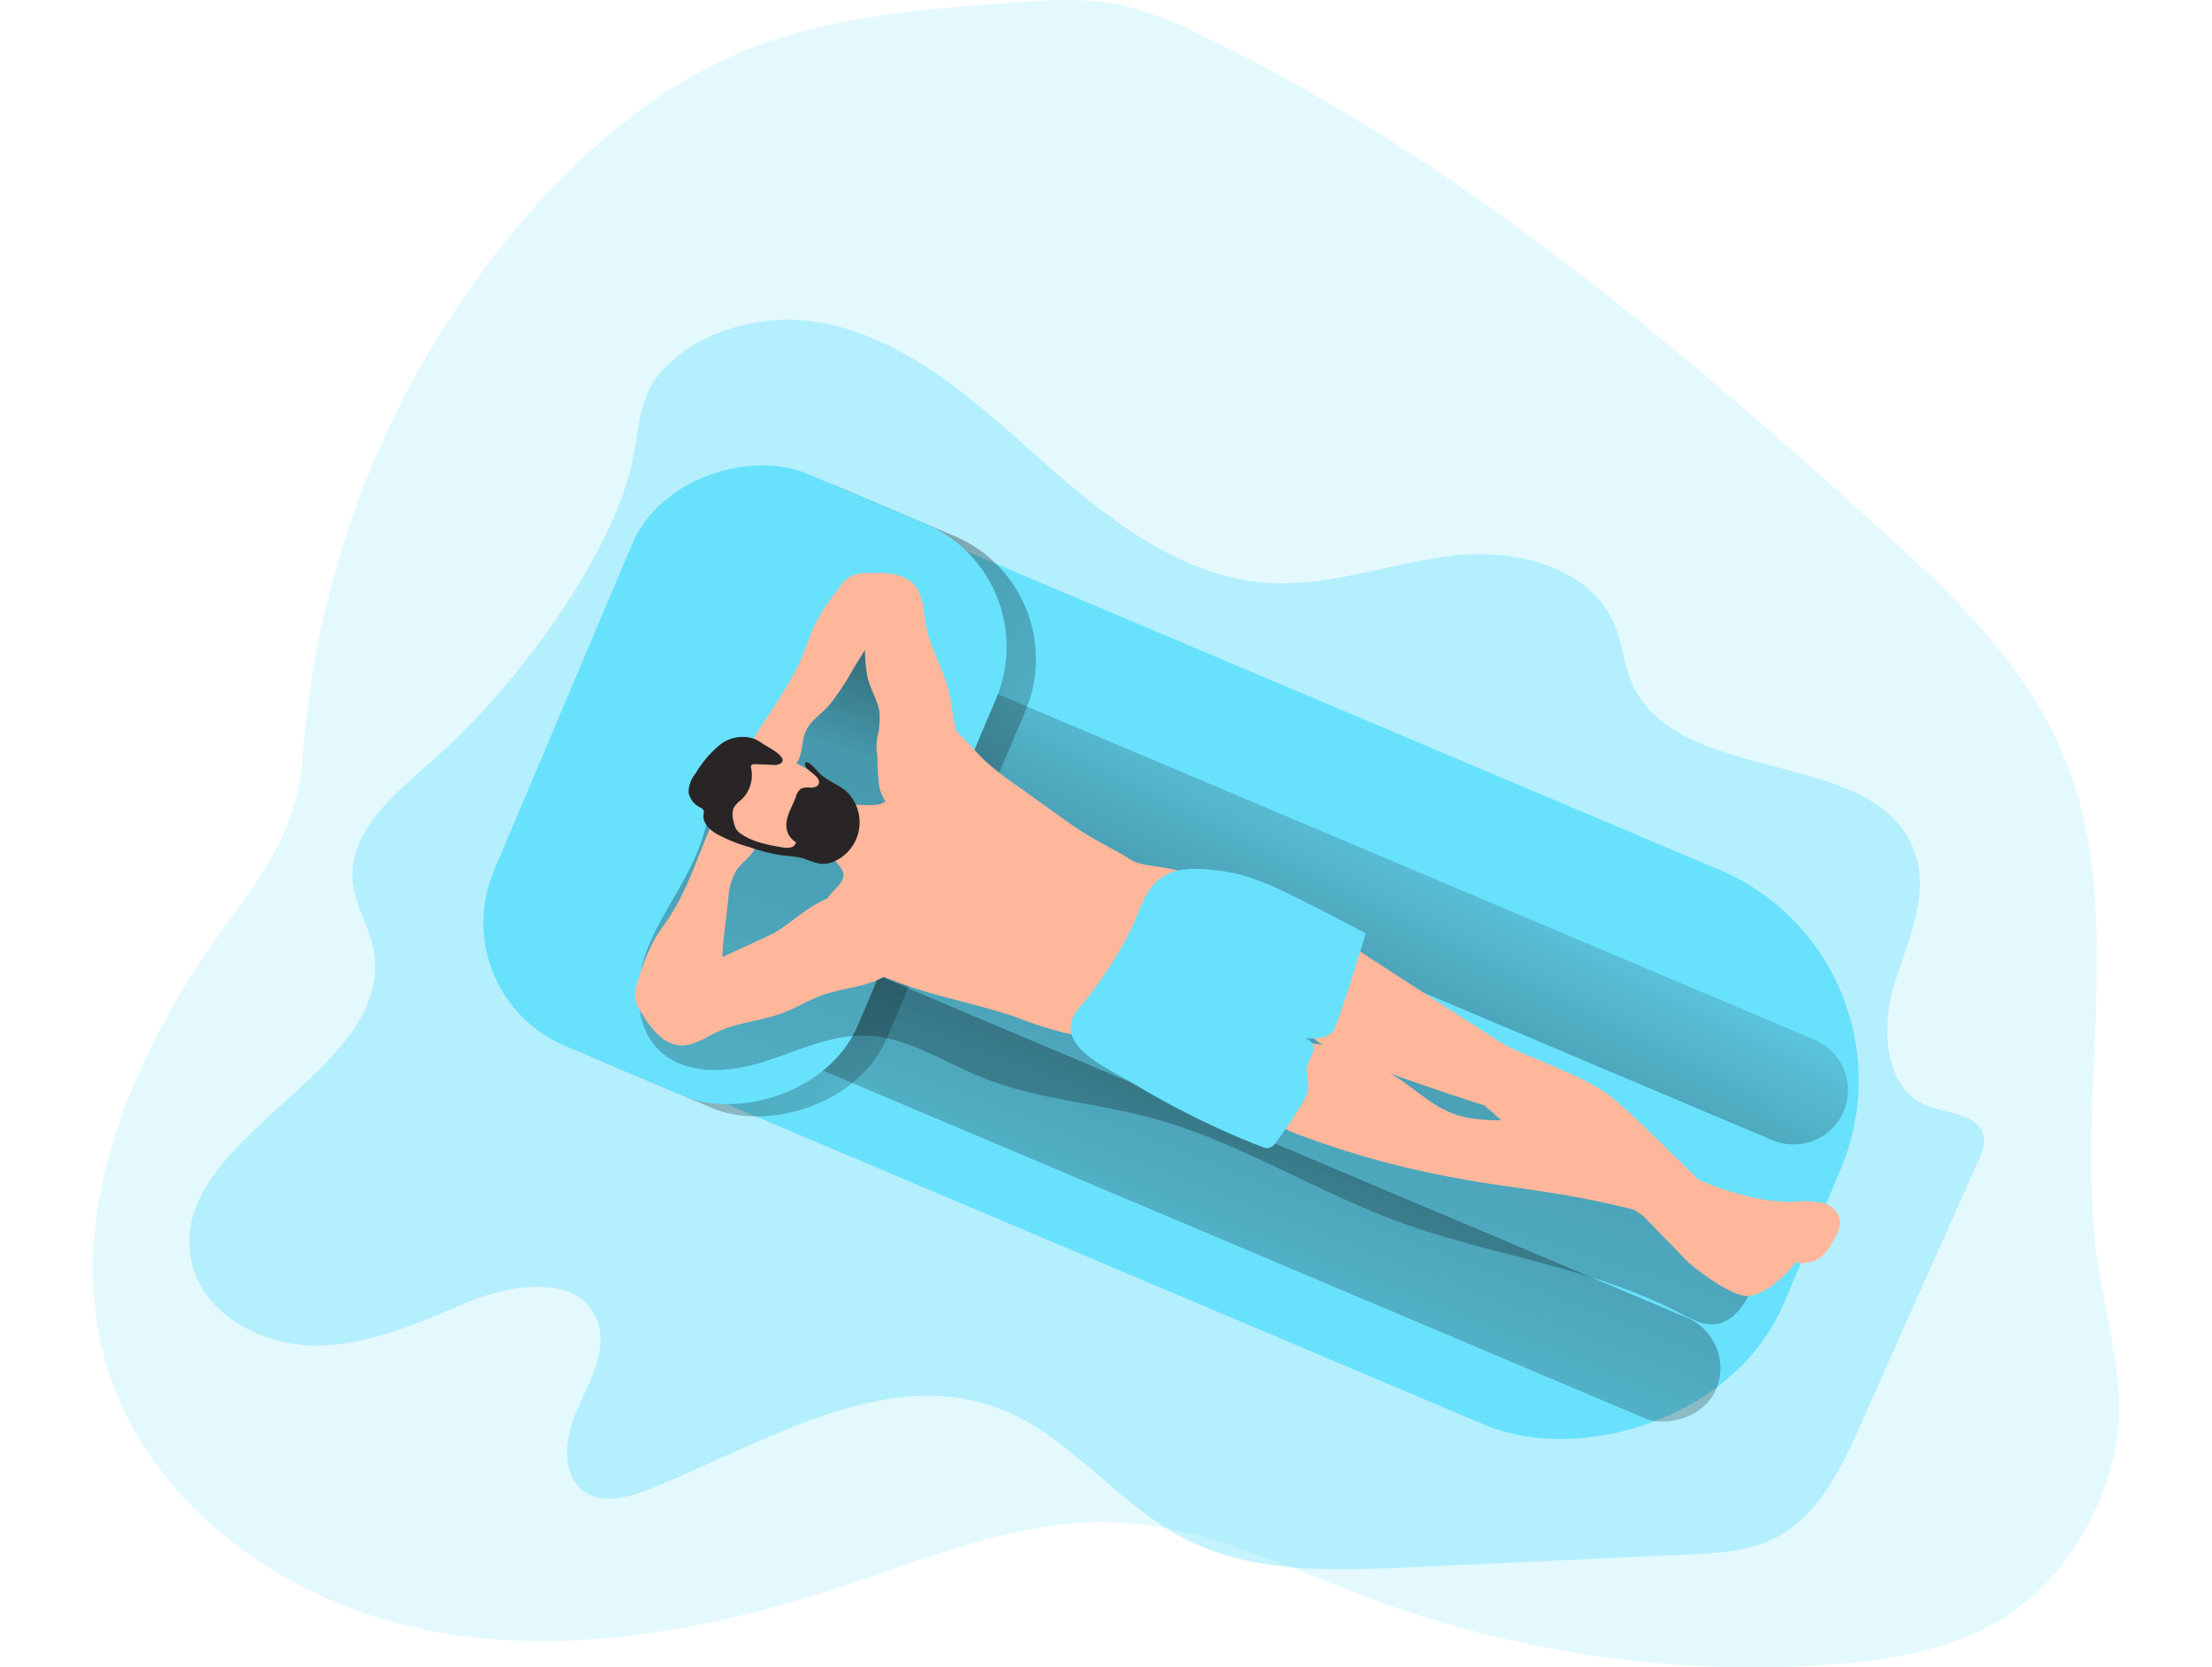 <svg id="Layer_1" data-name="Layer 1" xmlns="http://www.w3.org/2000/svg" xmlns:xlink="http://www.w3.org/1999/xlink" viewBox="0 0 338.04 278.11" width="406" height="306" class="illustration styles_illustrationTablet__1DWOa"><defs><linearGradient id="linear-gradient" x1="216.2" y1="188.99" x2="168.89" y2="67.92" gradientTransform="matrix(0.39, 0.92, 0.92, -0.39, -7.58, 86.59)" gradientUnits="userSpaceOnUse"><stop offset="0.01"></stop><stop offset="0.13" stop-opacity="0.69"></stop><stop offset="0.25" stop-opacity="0.32"></stop><stop offset="1" stop-opacity="0"></stop></linearGradient><linearGradient id="linear-gradient-2" x1="203.17" y1="155.95" x2="234.14" y2="217.33" gradientTransform="matrix(1, 0, 0, -1, -0.01, 351.99)" xlink:href="#linear-gradient"></linearGradient><linearGradient id="linear-gradient-3" x1="93.66" y1="225.92" x2="235.94" y2="127.18" gradientTransform="matrix(0.39, 0.92, 0.92, -0.39, -96.95, 106.37)" xlink:href="#linear-gradient"></linearGradient><linearGradient id="linear-gradient-4" x1="240.74" y1="244.92" x2="158.53" y2="-12.43" gradientTransform="matrix(1, 0, 0, -1, 0, 352)" xlink:href="#linear-gradient"></linearGradient></defs><title>7</title><path d="M358.81,240.48c-.51-2.66-1-5.3-1.34-7.89-3.64-27.91,5.23-57.73-5.65-83.69-6.48-15.46-19.16-27.34-31.61-38.57C285.57,79.09,249.4,48.58,207.26,28.6a58.54,58.54,0,0,0-12.47-4.66c-6.06-1.31-12.35-.86-18.53-.4-15,1.11-30.39,2.29-44.37,8S106,47.21,96.06,58.54a154.58,154.58,0,0,0-37.85,90.33C57,165.24,47.81,172.6,39.58,185.82,27.25,205.63,19,228.5,25.33,250.42c6.7,23.13,29,39.4,52.55,44.37s48.18.26,71-7.33c14.94-5,30-11.24,45.73-10.4,14.6.77,28.07,7.6,41.77,12.71a183.48,183.48,0,0,0,76.1,11c10.31-.71,20.9-2.42,29.63-7.95,9.36-5.93,15.37-15.85,18.09-26.43C362.4,258.05,360.48,249.13,358.81,240.48Z" transform="translate(-23.15 -23.08)" fill="#68e1fd" opacity="0.18" style="isolation: isolate;"></path><path d="M80.54,149.3c-6.56,5.88-15,12.32-14,21.08.41,3.74,2.59,7.06,3.37,10.75,4.36,20.79-34.61,31.45-30.32,52.26,1.8,8.75,11.42,14,20.36,14.13s17.38-3.72,25.63-7.17c7.48-3.13,18.44-4.74,21.61,2.72,2,4.78-.9,10-3.08,14.76S101,269.19,105.31,272c3.09,2,7.18.88,10.61-.49,19.16-7.62,39.41-20.83,58.64-13.38,11.7,4.53,19.5,15.82,30.64,21.58,11.29,5.85,24.68,5.41,37.39,4.82l46.6-2.14c5.05-.23,10.28-.51,14.78-2.83,7-3.63,10.75-11.4,14-18.64l19.7-44.16a7.1,7.1,0,0,0,.9-4.18c-.76-3.69-5.93-3.66-9.43-5.05-7-2.78-7.71-12.54-5.59-19.77s5.92-14.7,3.73-21.91c-5.62-18.58-39.91-11.09-47.46-29-1.26-3-1.51-6.35-2.73-9.37-3.93-9.72-16.38-12.87-26.81-11.72s-20.57,5.22-31,4.56c-14.4-.9-26.63-10.49-37.42-20.07s-21.94-20-36-23.1c-7.77-1.73-16.94-.32-23.58,4.2-9.51,6.48-7.08,12.4-9.91,21.81C107.61,118.82,93,138.17,80.54,149.3Z" transform="translate(-23.15 -23.08)" fill="#68e1fd" opacity="0.38" style="isolation: isolate;"></path><rect x="162.21" y="82.17" width="100.52" height="211.75" rx="38.11" transform="translate(-66.64 287.39) rotate(-67.07)" fill="#68e1fd"></rect><rect x="187.34" y="107.7" width="18.18" height="211.75" rx="9.09" transform="translate(-99.94 288.2) rotate(-67.07)" fill="url(#linear-gradient)"></rect><path d="M132.13,121.11,310.4,196.53a9.09,9.09,0,0,1,4.83,11.91h0a9.09,9.09,0,0,1-11.91,4.83L125,137.85a9.09,9.09,0,0,1-4.83-11.91h0A9.1,9.1,0,0,1,132.13,121.11Z" transform="translate(-23.15 -23.08)" fill="url(#linear-gradient-2)"></path><rect x="85.01" y="123.06" width="103.63" height="65.96" rx="22.28" transform="translate(-83.33 198.18) rotate(-67.07)" fill="url(#linear-gradient-3)"></rect><rect x="80.13" y="121" width="103.63" height="65.96" rx="22.28" transform="translate(-84.42 192.43) rotate(-67.07)" fill="#68e1fd"></rect><path d="M130.87,148.94a12.23,12.23,0,0,0-3.37,3,11.85,11.85,0,0,0-1.28,4.91,34.29,34.29,0,0,1-2.49,9c-2.35,5.47-6.09,10.28-8.18,15.86s-2.12,12.6,2.21,16.69,11.34,3.65,17.08,1.87,11.35-4.63,17.36-4.43c6.82.23,12.8,4.33,19.12,6.91,9,3.67,18.94,4.26,28.33,6.79,14.28,3.84,27,12,40.83,17.16,15.63,5.79,32.72,7.68,47.46,15.44,1.79.94,3.67,2,5.68,1.83,3.63-.29,5.7-4.19,7.08-7.57.77-1.88,1.56-3.91,1.1-5.89-.51-2.21-2.43-3.78-4.23-5.16-15.18-11.62-30.72-23.06-48.09-31-7.54-3.46-15.36-6.25-23.17-9-6-2.13-12-4.26-18-6.27-9.26-3.09-18.61-5.89-27.75-9.29-4.21-1.57-8.49-3.35-11.64-6.55-4.67-4.76-6-11.74-8-18.1a73.27,73.27,0,0,0-11.26-21.85c-5.43,2.86-5.9,7.64-8.08,12.65A33.17,33.17,0,0,1,130.87,148.94Z" transform="translate(-23.15 -23.08)" fill="url(#linear-gradient-4)"></path><path d="M232.74,180.64s24.4,15.83,26.09,16.83,12,4.75,16.52,7.76,20.84,20.27,22.71,21.21,9.78,4.32,9.76,5.82S302,240,298.44,239.2s-9-5.42-9-5.42l-7.7-7.91s-22-14.39-23.65-15.92-2.81-2.47-2.81-2.47-26.1-8.22-28.35-11.15S232.74,180.64,232.74,180.64Z" transform="translate(-23.15 -23.08)" fill="#ffb79c"></path><path d="M250.51,219.57c5.56,1.07,11.19,1.7,16.78,2.62A161.84,161.84,0,0,1,303,232.36c2.51,1,5.43,2.12,7.8.81,1.51-.82,2.38-2.43,3.15-4a5.19,5.19,0,0,0,.7-2.16,3.68,3.68,0,0,0-2.83-3.24,14.75,14.75,0,0,0-4.59-.23c-15.43.39-28.53-12.42-43.94-13.47-4.38-.3-8.94.35-13.06-1.18C246.75,207.66,244,205,241,203a47.32,47.32,0,0,0-7.63-3.91c-4-1.69-8.82-3.15-12.43-.75-5.83,3.89-2.8,11.54,2.45,13.66A149.93,149.93,0,0,0,250.51,219.57Z" transform="translate(-23.15 -23.08)" fill="#ffb79c"></path><path d="M146.42,180.67c4.2,3.71,9.5,5.94,14.86,7.58s10.87,2.76,16.16,4.6a59,59,0,0,0,8,2.55,12,12,0,0,0,8.15-1,15.37,15.37,0,0,0,3.87-3.5,91.8,91.8,0,0,0,6.64-8.71,9.36,9.36,0,0,0,1.61-3.33c.54-2.85,2.15-7.61.09-9.66-1.79-1.76-7.34-1.31-9.45-2.68s-4.68-2.6-7-4c-2-1.17-3.86-2.52-5.73-3.87l-6.09-4.37A51,51,0,0,1,172,150c-2.55-2.42-4.65-5.4-7.68-7.17s-7.56-1.81-9.5,1.13a7.26,7.26,0,0,0-.73,5.34c.35,1.81,1.07,3.53,1.52,5.32,1.67,6.58-12-2.19-10.67,8.55.47,3.74,5.55,4.56,2.39,7.88S142.26,177,146.42,180.67Z" transform="translate(-23.15 -23.08)" fill="#ffb79c"></path><path d="M128.2,182.76a28.43,28.43,0,0,1,.26-3.8l.71-5.93a10.34,10.34,0,0,1,1.38-4.82c1-1.49,2.89-2.49,3.31-4.26s-1-3.75-2.59-4.85a3.58,3.58,0,0,0-2-.79c-1.61,0-2.63,1.7-3.26,3.18-2.07,4.82-3.66,9.88-6.49,14.28-.92,1.44-2,2.79-2.8,4.28a34.56,34.56,0,0,0-2.69,6.89,6.32,6.32,0,0,0-.43,2.58,6.48,6.48,0,0,0,1.14,2.62c1.53,2.43,3.49,5.13,6.36,5.32,2.23.15,4.2-1.3,6.23-2.25,3.4-1.59,7.29-1.81,10.82-3.12,2.37-.89,4.55-2.25,6.94-3.08,3.34-1.16,7.08-1.27,10.13-3.06,1.92-1.13,3.57-3.32,2.94-5.46-.8-2.7-4.62-5.41-6.95-6.76a6.44,6.44,0,0,0-6.68-.24c-2.71,1.41-5,3.58-7.62,5.17C136.12,179.13,128.2,182.66,128.2,182.76Z" transform="translate(-23.15 -23.08)" fill="#ffb79c"></path><path d="M152.24,135.17a29.76,29.76,0,0,1-.29-3.65L150,134.66a39.68,39.68,0,0,1-4.17,6.24c-1.38,1.49-3.15,2.51-3.89,4.55-.62,1.71-.37,3.79-1.57,5.16s-3.63,1.37-5.46.69a3.74,3.74,0,0,1-1.82-1.2c-.92-1.33-.13-3.13.72-4.51,2.74-4.46,5.95-8.68,7.91-13.54.64-1.58,1.15-3.22,1.88-4.76a35.59,35.59,0,0,1,4.07-6.17,4.82,4.82,0,0,1,4.66-2.42c2.87-.15,6.21-.11,8,2.13,1.41,1.73,1.36,4.18,1.75,6.38.67,3.7,2.73,7,3.7,10.64.65,2.44.79,5,1.49,7.44,1,3.4,3,6.51,3.35,10,.19,2.22-.65,4.83-2.76,5.55-2.66.91-7.09-.65-9.53-1.77a6.42,6.42,0,0,1-4.05-5.32,41.18,41.18,0,0,1-.12-7.53c.08-2,.59-3.67-.1-5.68-.47-1.39-1.17-2.69-1.57-4.1A11,11,0,0,1,152.24,135.17Z" transform="translate(-23.15 -23.08)" fill="#ffb79c"></path><path d="M138.47,150.49a5.6,5.6,0,0,1,1.73-.13,3.9,3.9,0,0,1,1.1.44,20.86,20.86,0,0,1,6.33,5.38,4.67,4.67,0,0,1,.8,1.34,3.72,3.72,0,0,1-.31,2.58c-1.3,2.84-4.43,4.54-7.54,4.8a18.56,18.56,0,0,1-9.05-2,8.48,8.48,0,0,1-2.91-1.88c-1.63-1.8-1.62-4.66-.55-6.84.79-1.62,2.62-4.09,4.42-4.7.83-.28,1.57.21,2.34.51A7.19,7.19,0,0,0,138.47,150.49Z" transform="translate(-23.15 -23.08)" fill="#ffb79c"></path><path d="M149.3,155.55a7.14,7.14,0,0,1-.67,10.08,7.49,7.49,0,0,1-1.17.83,4.87,4.87,0,0,1-3,.7,18.82,18.82,0,0,1-2.84-.92,20.46,20.46,0,0,0-3.3-.45,32,32,0,0,1-5.54-1.37,26.37,26.37,0,0,1-5.55-2.22c-1.2-.7-2.41-1.88-2.19-3.25a1.31,1.31,0,0,0,0-.68,1.08,1.08,0,0,0-.56-.49,3.5,3.5,0,0,1-1.94-2.51,5,5,0,0,1,1.18-3.19,17.93,17.93,0,0,1,4-4.72,6.09,6.09,0,0,1,5.88-1,9.65,9.65,0,0,1,1.38.82c.67.46,4.5,2.32,2.84,3.3a2.3,2.3,0,0,1-1.32.19l-2.84-.12c-.27,0-.62,0-.7.29a.62.62,0,0,0,0,.33,5.61,5.61,0,0,1-1.6,5.29,5.22,5.22,0,0,0-1.29,1.36,3.64,3.64,0,0,0,0,2.35,3.39,3.39,0,0,0,.44,1.26,2.52,2.52,0,0,0,.82.77c2,1.38,4.49,1.82,6.89,2.24a3.31,3.31,0,0,0,1.33,0,1.13,1.13,0,0,0,.91-.87,3.15,3.15,0,0,1-1.51-2c-.48-1.87.78-3.67,1.45-5.48a2.63,2.63,0,0,1,.89-1.45,3.08,3.08,0,0,1,1.62-.17c.55,0,1.21-.17,1.37-.7s-.31-1.06-.75-1.43l-1.08-.93c-.71-.61-.72-1.68.33-.93.8.56,1.3,1.44,2.06,2C146.37,153.71,148.06,154.13,149.3,155.55Z" transform="translate(-23.15 -23.08)" fill="#292526"></path><path d="M187.69,191.22c-5.11,6.05,4.9,10.08,9.11,12.64a136.6,136.6,0,0,0,21.33,10.5,2.25,2.25,0,0,0,1.25.22,2.19,2.19,0,0,0,1.18-1,72.66,72.66,0,0,0,4.21-6.25,6.74,6.74,0,0,0,1.14-2.83,18.57,18.57,0,0,0-.28-2.79c-.12-2,2.86-4-.21-5.47,1.67.14,3.66.15,4.66-1.19a4.87,4.87,0,0,0,.63-1.37q2.55-7.4,4.78-14.89-6.17-3.33-12.46-6.42a57.7,57.7,0,0,0-5.75-2.54,30.75,30.75,0,0,0-10.05-1.8,11.45,11.45,0,0,0-3.86.49c-4.63,1.6-5.22,6-7.24,10A67.88,67.88,0,0,1,187.69,191.22Z" transform="translate(-23.15 -23.08)" fill="#68e1fd"></path></svg>